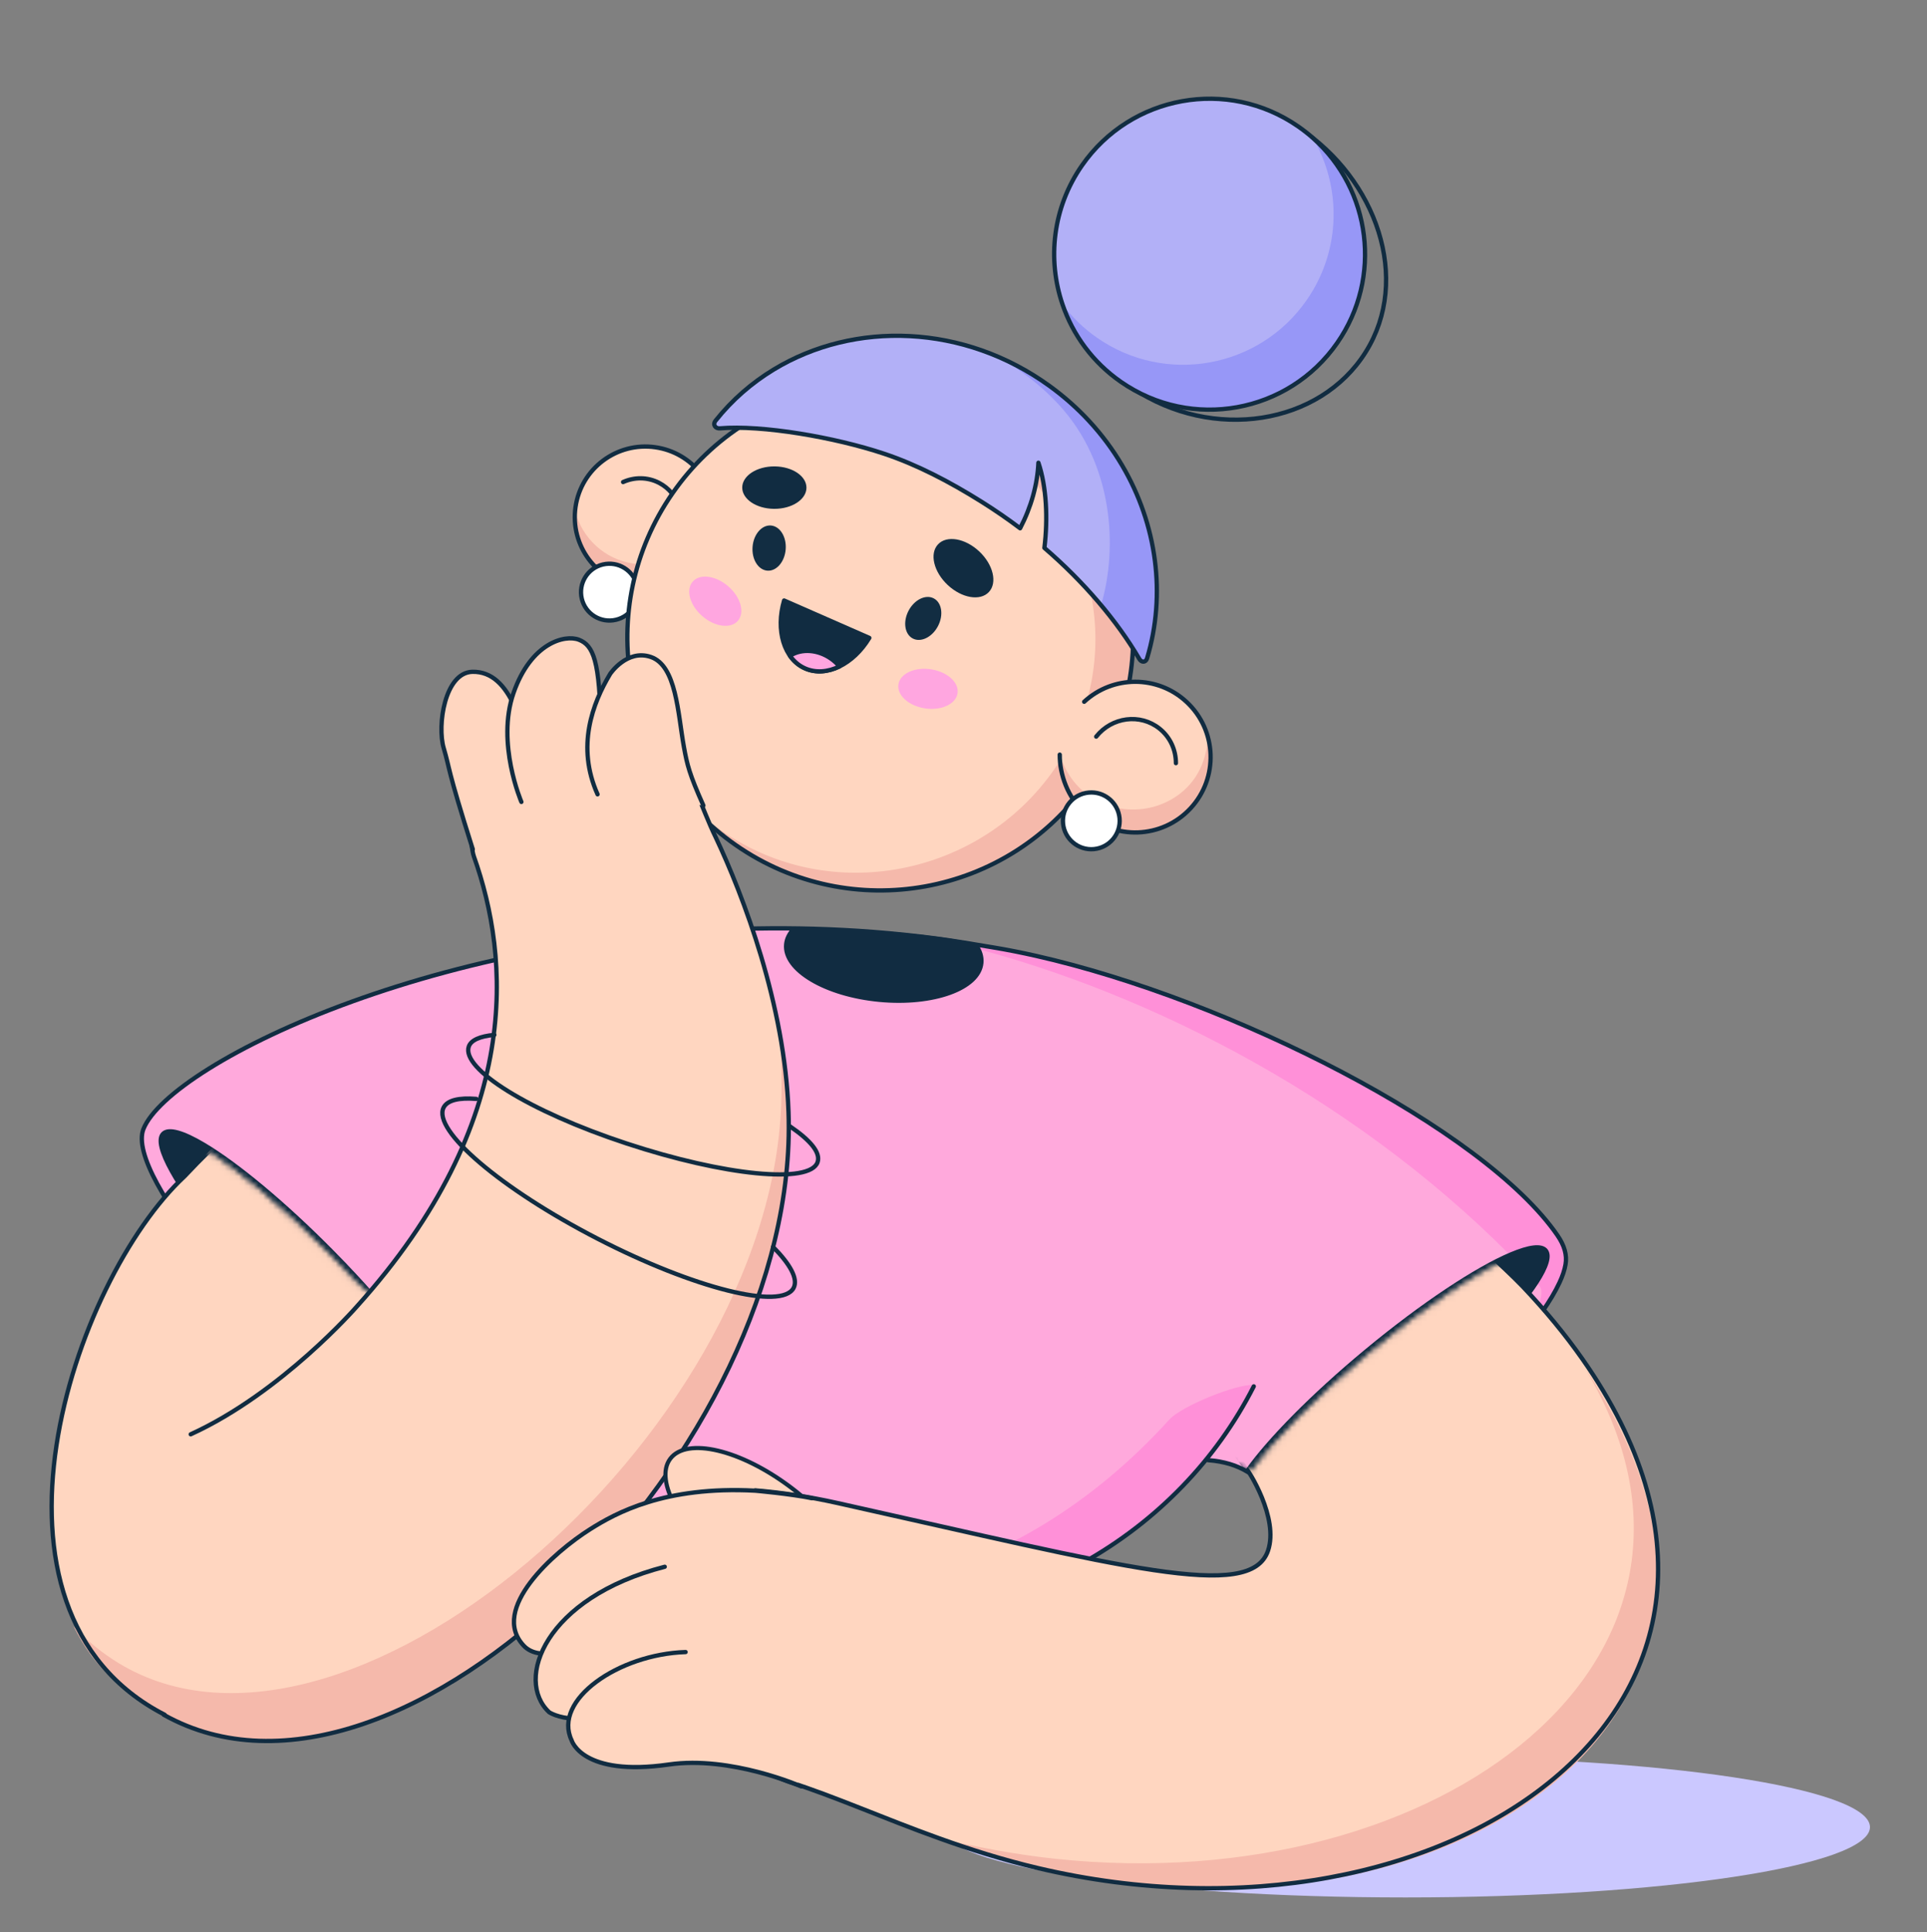 <svg xmlns="http://www.w3.org/2000/svg" xmlns:xlink="http://www.w3.org/1999/xlink"
    viewBox="0 0 399 400" width="399" height="400" preserveAspectRatio="xMidYMid meet"
    style="width: 100%; height: 100%; transform: translate3d(0px, 0px, 0px); content-visibility: visible;">
    <rect x="0" y="0" width="399" height="400" fill="#808080" stroke="none"/>
    <defs>
        <clipPath id="__lottie_element_2">
            <rect width="399" height="400" x="0" y="0"></rect>
        </clipPath>
        <g id="__lottie_element_12">
            <g
                transform="matrix(0.444,0.022,-0.022,0.444,258.63,252.534)"
                opacity="1" style="display: block;">
                <g opacity="1" transform="matrix(1,0,0,1,72.91,68.33)">
                    <path fill="rgb(17,44,65)" fill-opacity="1"
                        d=" M260.257,-29.262 C251.717,-14.432 151.895,354.367 126.061,378.042 C101.651,400.412 -464.384,347.483 -479.994,355.423 C-480.86,352.058 -585.744,38.721 -417.653,-5.928 C-261.55,-47.393 -62.679,51.47 -65.606,49.876 C-65.647,49.846 -65.666,49.835 -65.666,49.835 C-56.156,34.995 -37.111,13.51 -13.256,-8.355 C12.044,-31.545 36.444,-49.384 52.014,-56.894 C52.014,-56.894 52.024,-56.894 52.024,-56.894 C60.134,-60.804 65.843,-61.914 68.044,-59.515 C70.154,-57.215 264.438,-36.522 260.257,-29.262z"></path>
                    <path stroke-linecap="butt" stroke-linejoin="miter" fill-opacity="0"
                        stroke-miterlimit="10" stroke="rgb(17,44,65)" stroke-opacity="1"
                        stroke-width="2"
                        d=" M260.257,-29.262 C251.717,-14.432 151.895,354.367 126.061,378.042 C101.651,400.412 -464.384,347.483 -479.994,355.423 C-480.86,352.058 -585.744,38.721 -417.653,-5.928 C-261.55,-47.393 -62.679,51.47 -65.606,49.876 C-65.647,49.846 -65.666,49.835 -65.666,49.835 C-56.156,34.995 -37.111,13.51 -13.256,-8.355 C12.044,-31.545 36.444,-49.384 52.014,-56.894 C52.014,-56.894 52.024,-56.894 52.024,-56.894 C60.134,-60.804 65.843,-61.914 68.044,-59.515 C70.154,-57.215 264.438,-36.522 260.257,-29.262z"></path>
                </g>
            </g>
        </g>
        <mask id="__lottie_element_12_1" mask-type="alpha">
            <use xlink:href="#__lottie_element_12"></use>
        </mask>
        <g id="__lottie_element_33">
            <g
                transform="matrix(0.444,0.022,-0.022,0.444,30.69,231.117)"
                opacity="1" style="display: block;">
                <g opacity="1" transform="matrix(1,0,0,1,75.225,69.79)">
                    <path fill="rgb(17,44,65)" fill-opacity="1"
                        d=" M157.569,82.403 C153.379,85.843 104.283,296.328 67.044,197.557 C51.874,191.457 67.223,282.111 -127.377,211.945 C-158.53,200.712 -143.544,19.225 -152.819,4.358 C-158.159,-4.202 -71.637,-57.282 -69.291,-59.846 C-66.821,-62.546 -59.934,-60.819 -50.21,-55.686 C-34.6,-47.446 -11.701,-30.405 12.009,-8.686 C15.939,-5.086 19.739,-1.496 23.379,2.054 C23.399,2.074 23.42,2.094 23.43,2.104 C46.16,24.254 151.769,70.023 157.569,82.403z"></path>
                    <path stroke-linecap="butt" stroke-linejoin="miter" fill-opacity="0"
                        stroke-miterlimit="10" stroke="rgb(17,44,65)" stroke-opacity="1"
                        stroke-width="2"
                        d=" M157.569,82.403 C153.379,85.843 104.283,296.328 67.044,197.557 C51.874,191.457 67.223,282.111 -127.377,211.945 C-158.53,200.712 -143.544,19.225 -152.819,4.358 C-158.159,-4.202 -71.637,-57.282 -69.291,-59.846 C-66.821,-62.546 -59.934,-60.819 -50.21,-55.686 C-34.6,-47.446 -11.701,-30.405 12.009,-8.686 C15.939,-5.086 19.739,-1.496 23.379,2.054 C23.399,2.074 23.42,2.094 23.43,2.104 C46.16,24.254 151.769,70.023 157.569,82.403z"></path>
                </g>
            </g>
        </g>
        <g id="__lottie_element_52">
            <g
                transform="matrix(0.444,0.022,-0.022,0.444,30.69,231.117)"
                opacity="1" style="display: block;">
                <g opacity="1" transform="matrix(1,0,0,1,75.225,69.79)">
                    <path fill="rgb(17,44,65)" fill-opacity="1"
                        d=" M157.569,82.403 C153.379,85.843 104.283,296.328 67.044,197.557 C51.874,191.457 67.223,282.111 -127.377,211.945 C-158.53,200.712 -143.544,19.225 -152.819,4.358 C-158.159,-4.202 -71.637,-57.282 -69.291,-59.846 C-66.821,-62.546 -59.934,-60.819 -50.21,-55.686 C-34.6,-47.446 -11.701,-30.405 12.009,-8.686 C15.939,-5.086 19.739,-1.496 23.379,2.054 C23.399,2.074 23.42,2.094 23.43,2.104 C46.16,24.254 151.769,70.023 157.569,82.403z"></path>
                    <path stroke-linecap="butt" stroke-linejoin="miter" fill-opacity="0"
                        stroke-miterlimit="10" stroke="rgb(17,44,65)" stroke-opacity="1"
                        stroke-width="2"
                        d=" M157.569,82.403 C153.379,85.843 104.283,296.328 67.044,197.557 C51.874,191.457 67.223,282.111 -127.377,211.945 C-158.53,200.712 -143.544,19.225 -152.819,4.358 C-158.159,-4.202 -71.637,-57.282 -69.291,-59.846 C-66.821,-62.546 -59.934,-60.819 -50.21,-55.686 C-34.6,-47.446 -11.701,-30.405 12.009,-8.686 C15.939,-5.086 19.739,-1.496 23.379,2.054 C23.399,2.074 23.42,2.094 23.43,2.104 C46.16,24.254 151.769,70.023 157.569,82.403z"></path>
                </g>
            </g>
        </g>
        <mask id="__lottie_element_52_1" mask-type="alpha">
            <use xlink:href="#__lottie_element_52"></use>
        </mask>
        <mask id="__lottie_element_33_1" mask-type="alpha">
            <use xlink:href="#__lottie_element_33"></use>
        </mask>
    </defs>
    <g clip-path="url(#__lottie_element_2)">
        <g
            transform="matrix(0.495,0,0,0.444,194.713,363.568)"
            opacity="1" style="display: block;">
            <g opacity="1" transform="matrix(1,0,0,1,194.548,33.049)">
                <path fill="rgb(203,200,255)" fill-opacity="1"
                    d=" M194.298,0 C194.298,18.115 107.308,32.799 0,32.799 C-107.308,32.799 -194.298,18.115 -194.298,0 C-194.298,-18.115 -107.308,-32.799 0,-32.799 C107.308,-32.799 194.298,-18.115 194.298,0z"></path>
            </g>
        </g>
        <g
            transform="matrix(0.444,0.022,-0.022,0.444,28.282,182.931)"
            opacity="1" style="display: block;">
            <g opacity="1" transform="matrix(1,0,0,1,339.525,138.485)">
                <path fill="rgb(255,169,220)" fill-opacity="1"
                    d=" M172.495,104.975 C179.495,105.155 185.705,106.695 190.705,109.425 C196.815,112.745 208.799,114.993 210.479,121.503 C211.219,124.293 209.983,126.337 209.683,129.637 C255.193,108.457 317.645,48.665 331.605,14.295 C332.885,11.165 333.695,8.275 334.005,5.685 C334.525,1.305 333.105,-3.025 329.545,-7.685 C292.985,-55.525 171.915,-109.695 80.435,-125.645 C73.615,-126.835 66.965,-127.815 60.525,-128.555 C51.355,-129.615 42.285,-130.725 33.245,-131.445 C33.245,-131.445 33.235,-131.445 33.235,-131.445 C33.205,-131.445 33.185,-131.445 33.155,-131.455 C33.035,-131.465 32.905,-131.475 32.785,-131.475 C32.775,-131.485 32.765,-131.485 32.755,-131.485 C13.665,-133.005 -5.145,-133.485 -23.545,-133.095 C-27.755,-133.005 -31.935,-132.865 -36.105,-132.685 C-114.085,-129.335 -184.085,-110.575 -236.345,-88.705 C-290.255,-66.135 -325.285,-40.245 -330.675,-24.535 C-334.525,-13.325 -318.325,11.065 -295.005,36.395 C-266.415,67.435 -227.115,99.875 -200.855,111.165 C-200.855,111.165 -198.325,108.235 -194.165,104.105 C-191.265,101.245 -187.575,97.795 -183.385,94.355 C-178.935,90.695 -173.915,87.035 -168.705,84.095 C-168.705,84.095 -90.264,87.626 -2.208,90.996 C85.848,94.366 172.495,104.975 172.495,104.975z"></path>
            </g>
            <g opacity="1" transform="matrix(1,0,0,1,523.165,88.735)">
                <path fill="rgb(255,144,216)" fill-opacity="1"
                    d=" M150.365,55.435 C150.055,58.025 149.245,60.915 147.965,64.045 C145.145,69.805 141.445,75.905 137.335,81.735 C138.195,77.325 141.348,68.66 138.766,66.1 C62.536,-9.506 -38.715,-57.695 -128.295,-77.285 C-135.845,-78.945 -143.355,-80.425 -150.855,-81.725 C-150.865,-81.735 -150.875,-81.735 -150.885,-81.735 C-150.755,-81.725 -150.615,-81.715 -150.485,-81.705 C-150.455,-81.695 -150.435,-81.695 -150.405,-81.695 C-150.405,-81.695 -150.395,-81.695 -150.395,-81.695 C-141.355,-80.975 -132.265,-80.015 -123.115,-78.805 C-116.515,-77.935 -109.875,-76.975 -103.205,-75.895 C-11.725,-59.945 109.345,-5.775 145.905,42.065 C149.465,46.725 150.885,51.055 150.365,55.435z"></path>
            </g>
            <g opacity="1" transform="matrix(1,0,0,1,339.525,138.485)">
                <path stroke-linecap="round" stroke-linejoin="round" fill-opacity="0"
                    stroke="rgb(17,44,65)" stroke-opacity="1" stroke-width="2"
                    d=" M172.495,104.975 C179.495,105.155 185.705,106.695 190.705,109.425 C196.815,112.745 208,115.617 209.68,122.127 C210.42,124.917 209.983,126.336 209.683,129.636 C255.193,108.456 317.645,48.665 331.605,14.295 C332.885,11.165 333.695,8.275 334.005,5.685 C334.525,1.305 333.105,-3.025 329.545,-7.685 C292.985,-55.525 171.915,-109.695 80.435,-125.645 C73.615,-126.835 66.965,-127.815 60.525,-128.555 C51.355,-129.615 42.285,-130.725 33.245,-131.445 C33.245,-131.445 33.235,-131.445 33.235,-131.445 C33.205,-131.445 33.185,-131.445 33.155,-131.455 C33.035,-131.465 32.905,-131.475 32.785,-131.475 C32.775,-131.485 32.765,-131.485 32.755,-131.485 C13.665,-133.005 -5.145,-133.485 -23.545,-133.095 C-27.755,-133.005 -31.935,-132.865 -36.105,-132.685 C-114.085,-129.335 -184.085,-110.575 -236.345,-88.705 C-290.255,-66.135 -325.285,-40.245 -330.675,-24.535 C-334.525,-13.325 -318.325,11.065 -295.005,36.395 C-266.415,67.435 -227.115,99.875 -200.855,111.165 C-200.855,111.165 -198.325,108.235 -194.165,104.105 C-191.265,101.245 -187.575,97.795 -183.385,94.355 C-178.935,90.695 -173.915,87.035 -168.705,84.095 C-168.705,84.095 -90.49,82.569 -2.434,85.939 C85.622,89.309 172.495,104.975 172.495,104.975z"></path>
            </g>
        </g>
        <g
            transform="matrix(0.444,0.022,-0.022,0.444,258.63,252.534)"
            opacity="1" style="display: block;">
            <g opacity="1" transform="matrix(1,0,0,1,72.91,68.33)">
                <path fill="rgb(17,44,65)" fill-opacity="1"
                    d=" M62.35,-46.12 C53.81,-31.29 33.61,-8.06 7.78,15.62 C-16.63,37.99 -40.21,55.39 -55.82,63.33 C-57.49,56.84 -61.77,51.77 -67.85,48.46 C-67.89,48.43 -67.91,48.42 -67.91,48.42 C-58.4,33.58 -39.35,12.1 -15.5,-9.77 C9.8,-32.96 34.2,-50.8 49.77,-58.31 C49.77,-58.31 49.78,-58.31 49.78,-58.31 C57.89,-62.22 63.6,-63.33 65.8,-60.93 C67.91,-58.63 66.53,-53.38 62.35,-46.12z"></path>
                <path stroke-linecap="butt" stroke-linejoin="miter" fill-opacity="0"
                    stroke-miterlimit="10" stroke="rgb(17,44,65)" stroke-opacity="1"
                    stroke-width="2"
                    d=" M62.35,-46.12 C53.81,-31.29 33.61,-8.06 7.78,15.62 C-16.63,37.99 -40.21,55.39 -55.82,63.33 C-57.49,56.84 -61.77,51.77 -67.85,48.46 C-67.89,48.43 -67.91,48.42 -67.91,48.42 C-58.4,33.58 -39.35,12.1 -15.5,-9.77 C9.8,-32.96 34.2,-50.8 49.77,-58.31 C49.77,-58.31 49.78,-58.31 49.78,-58.31 C57.89,-62.22 63.6,-63.33 65.8,-60.93 C67.91,-58.63 66.53,-53.38 62.35,-46.12z"></path>
            </g>
        </g>
        <g
            transform="matrix(0.444,0.022,-0.022,0.444,30.69,231.117)"
            opacity="1" style="display: block;">
            <g opacity="1" transform="matrix(1,0,0,1,75.225,69.79)">
                <path fill="rgb(17,44,65)" fill-opacity="1"
                    d=" M70.225,55.04 C66.035,58.48 62.345,61.93 59.445,64.79 C44.275,58.69 17.755,39.76 -9.845,14.46 C-34.255,-7.92 -53.635,-29.89 -62.905,-44.76 C-68.245,-53.32 -70.225,-59.53 -67.875,-62.09 C-65.405,-64.79 -58.515,-63.07 -48.795,-57.93 C-33.185,-49.69 -10.275,-32.66 13.425,-10.93 C17.355,-7.33 21.155,-3.74 24.795,-0.19 C24.815,-0.17 24.835,-0.15 24.845,-0.14 C47.575,22.01 64.425,42.66 70.225,55.04z"></path>
                <path stroke-linecap="butt" stroke-linejoin="miter" fill-opacity="0"
                    stroke-miterlimit="10" stroke="rgb(17,44,65)" stroke-opacity="1"
                    stroke-width="2"
                    d=" M70.225,55.04 C66.035,58.48 62.345,61.93 59.445,64.79 C44.275,58.69 17.755,39.76 -9.845,14.46 C-34.255,-7.92 -53.635,-29.89 -62.905,-44.76 C-68.245,-53.32 -70.225,-59.53 -67.875,-62.09 C-65.405,-64.79 -58.515,-63.07 -48.795,-57.93 C-33.185,-49.69 -10.275,-32.66 13.425,-10.93 C17.355,-7.33 21.155,-3.74 24.795,-0.19 C24.815,-0.17 24.835,-0.15 24.845,-0.14 C47.575,22.01 64.425,42.66 70.225,55.04z"></path>
            </g>
        </g>
        <g
            transform="matrix(0.444,0.022,-0.022,0.444,160.608,189.649)"
            opacity="1" style="display: block;">
            <g opacity="1" transform="matrix(1,0,0,1,50.945,21.335)">
                <path fill="rgb(17,44,65)" fill-opacity="1"
                    d=" M45.815,-4.295 C45.285,7.605 24.425,16.335 -0.765,15.195 C-25.965,14.055 -45.945,3.475 -45.405,-8.425 C-45.295,-10.955 -44.255,-13.355 -42.455,-15.535 C-38.285,-15.715 -34.105,-15.855 -29.895,-15.945 C-11.335,-16.335 7.635,-15.845 26.885,-14.295 C26.885,-14.295 26.895,-14.295 26.895,-14.295 C32.225,-13.755 37.575,-13.135 42.945,-12.425 C44.925,-9.865 45.945,-7.115 45.815,-4.295z"></path>
                <path stroke-linecap="round" stroke-linejoin="round" fill-opacity="0"
                    stroke="rgb(17,44,65)" stroke-opacity="1" stroke-width="2"
                    d=" M45.815,-4.295 C45.285,7.605 24.425,16.335 -0.765,15.195 C-25.965,14.055 -45.945,3.475 -45.405,-8.425 C-45.295,-10.955 -44.255,-13.355 -42.455,-15.535 C-38.285,-15.715 -34.105,-15.855 -29.895,-15.945 C-11.335,-16.335 7.635,-15.845 26.885,-14.295 C26.885,-14.295 26.895,-14.295 26.895,-14.295 C32.225,-13.755 37.575,-13.135 42.945,-12.425 C44.925,-9.865 45.945,-7.115 45.815,-4.295z"></path>
            </g>
        </g>
        <g
            transform="matrix(0.444,0.016,-0.016,0.444,93.668,276.2)"
            opacity="1" style="display: block;">
            <g opacity="1" transform="matrix(1,0,0,1,189.559,66.643)">
                <path fill="rgb(255,169,220)" fill-opacity="1"
                    d=" M184.559,-55.799 C152.079,14.172 78.201,61.643 -5.944,58.589 C-87.078,55.645 -155.289,6.54 -184.559,-61.643"></path>
            </g>
            <g opacity="1" transform="matrix(1,0,0,1,229.516,73.209)">
                <path fill="rgb(255,144,216)" fill-opacity="1"
                    d=" M144.857,-63.022 C144.857,-63.022 137.662,-48.926 128.822,-35.987 C127.902,-34.659 126.995,-33.345 126.048,-32.043 C126.048,-32.043 125.581,-31.622 125.581,-31.622 C122.221,-27.066 118.723,-22.674 115.087,-18.418 C115.087,-18.418 112.754,-15.799 112.754,-15.799 C68.172,34.384 -0.584,61.117 -72.033,49.056 C-98.622,44.564 -123.168,35.12 -144.857,21.818 C-61.016,63.431 37.561,35.587 105.896,-45.553 C111.187,-51.837 136.647,-63.431 144.857,-63.022z"></path>
            </g>
            <g opacity="1" transform="matrix(1,0,0,1,189.559,66.643)">
                <path stroke-linecap="round" stroke-linejoin="round" fill-opacity="0"
                    stroke="rgb(17,44,65)" stroke-opacity="1" stroke-width="2"
                    d=" M184.559,-55.799 C152.079,14.172 78.201,61.643 -5.944,58.589 C-87.078,55.645 -155.289,6.54 -184.559,-61.643"></path>
            </g>
        </g>
        <g
            transform="matrix(0.444,0.019,-0.019,0.444,116.823,88.746)"
            opacity="1" style="display: block;">
            <g opacity="1" transform="matrix(1,0,0,1,39.531,39.531)">
                <path fill="rgb(255,214,192)" fill-opacity="1"
                    d=" M-32.696,-3.322 C-34.53,14.736 -21.379,30.863 -3.321,32.697 C14.737,34.531 30.862,21.38 32.696,3.322 C34.53,-14.736 21.379,-30.863 3.321,-32.697 C-14.737,-34.531 -30.862,-21.38 -32.696,-3.322z"></path>
            </g>
            <g opacity="1" transform="matrix(1,0,0,1,39.26,52.164)">
                <path fill="rgb(245,185,171)" fill-opacity="1"
                    d=" M-3.054,20.063 C-20.526,18.288 -33.406,3.134 -32.555,-14.22 C-28.906,-1.773 -18.033,7.835 -4.337,9.237 C13.72,11.068 29.853,-2.09 31.685,-20.147 C31.741,-20.733 31.783,-21.314 31.809,-21.894 C32.98,-17.923 33.406,-13.674 32.962,-9.31 C31.131,8.748 15.004,21.894 -3.054,20.063z"></path>
            </g>
            <g opacity="1" transform="matrix(1,0,0,1,38.92,39.097)">
                <path stroke-linecap="round" stroke-linejoin="round" fill-opacity="0"
                    stroke="rgb(17,44,65)" stroke-opacity="1" stroke-width="2"
                    d=" M33.467,1.272 C33.92,-15.759 21.158,-30.513 3.933,-32.263 C-14.125,-34.097 -30.251,-20.945 -32.085,-2.888 C-33.92,15.17 -20.768,31.296 -2.71,33.13 C6.805,34.097 15.784,30.902 22.418,25.022"></path>
            </g>
            <g opacity="1" transform="matrix(1,0,0,1,43.769,35.155)">
                <path stroke-linecap="round" stroke-linejoin="round" fill-opacity="0"
                    stroke="rgb(17,44,65)" stroke-opacity="1" stroke-width="2"
                    d=" M10.672,14.389 C15.292,4.396 11.156,-7.349 1.433,-11.845 C-4.07,-14.389 -10.184,-14.066 -15.292,-11.494"></path>
            </g>
        </g>
        <g
            transform="matrix(0.432,-0.105,0.105,0.432,116.374,116.609)"
            opacity="1" style="display: block;">
            <g opacity="1" transform="matrix(1,0,0,1,18.272,18.273)">
                <path fill="rgb(255,255,255)" fill-opacity="1"
                    d=" M13.229,0.079 C13.185,7.385 7.227,13.272 -0.079,13.228 C-7.385,13.184 -13.272,7.225 -13.228,-0.08 C-13.184,-7.386 -7.227,-13.273 0.079,-13.229 C7.385,-13.185 13.273,-7.227 13.229,0.079z"></path>
                <path stroke-linecap="round" stroke-linejoin="round" fill-opacity="0"
                    stroke="rgb(17,44,65)" stroke-opacity="1" stroke-width="2"
                    d=" M13.229,0.079 C13.185,7.385 7.227,13.272 -0.079,13.228 C-7.385,13.184 -13.272,7.225 -13.228,-0.08 C-13.184,-7.386 -7.227,-13.273 0.079,-13.229 C7.385,-13.185 13.273,-7.227 13.229,0.079z"></path>
            </g>
        </g>
        <g
            transform="matrix(0.444,0.007,-0.007,0.444,121.433,69.199)"
            opacity="1" style="display: block;">
            <g opacity="1" transform="matrix(1,0,0,1,139.812,139.196)">
                <path fill="rgb(255,214,192)" fill-opacity="1"
                    d=" M97.898,65.715 C61.604,119.783 -11.648,134.191 -65.716,97.897 C-119.783,61.604 -134.192,-11.648 -97.898,-65.715 C-61.604,-119.783 11.648,-134.191 65.716,-97.898 C119.783,-61.604 134.192,11.647 97.898,65.715z"></path>
            </g>
            <g opacity="1" transform="matrix(1,0,0,1,163.019,157.018)">
                <path fill="rgb(245,185,171)" fill-opacity="1"
                    d=" M41.889,-115.725 C41.559,-115.947 41.222,-116.148 40.89,-116.366 C40.89,-116.366 26.507,-108.725 26.507,-108.725 C77.446,-74.318 92.06,-7.986 58.308,42.295 C24.495,92.667 -45.057,107.854 -96.222,73.509 C-101.303,70.098 -106.029,66.344 -110.365,62.298 C-104.264,68.873 -97.317,74.853 -89.542,80.072 C-35.474,116.366 37.776,101.958 74.07,47.889 C110.364,-6.179 95.957,-79.431 41.889,-115.725z"></path>
            </g>
            <g opacity="1" transform="matrix(1,0,0,1,139.192,139.191)">
                <path stroke-linecap="round" stroke-linejoin="round" fill-opacity="0"
                    stroke="rgb(17,44,65)" stroke-opacity="1" stroke-width="2"
                    d=" M97.898,65.715 C61.604,119.783 -11.648,134.191 -65.716,97.897 C-119.783,61.604 -134.192,-11.648 -97.898,-65.715 C-61.604,-119.783 11.648,-134.191 65.716,-97.897 C119.783,-61.604 134.192,11.647 97.898,65.715z"></path>
            </g>
        </g>
        <g
            transform="matrix(0.444,0.007,-0.007,0.444,146.92,61.947)"
            opacity="1" style="display: block;">
            <g opacity="1" transform="matrix(1,0,0,1,111.434,83.755)">
                <path fill="rgb(178,176,247)" fill-opacity="1"
                    d=" M82.126,-9.351 C77.718,-16.567 72.479,-23.416 66.435,-29.748 C60.875,-35.574 54.645,-40.957 47.767,-45.78 C7.336,-74.132 -43.706,-74.883 -80.96,-51.486 C-91.058,-45.144 -100.16,-37.042 -107.728,-27.206 C-109.251,-25.227 -107.651,-23.447 -105.704,-23.645 C-86.103,-25.635 -52.039,-20.347 -28.928,-13.027 C-13.509,-8.143 1.775,-0.484 16.843,8.628 C23.182,12.461 29.253,16.506 35.04,20.73 C40.093,10.674 42.796,0.128 43.088,-9.96 C47.066,1.269 47.945,16.021 46.506,29.702 C65.067,45.182 80.934,63.15 91.624,80.836 C92.508,82.298 94.56,82.628 95.197,80.373 C103.615,50.579 98.82,17.978 82.126,-9.351z"></path>
            </g>
            <g opacity="1" transform="matrix(1,0,0,1,178.242,91.313)">
                <path fill="rgb(151,151,247)" fill-opacity="1"
                    d=" M25.141,73.815 C21.085,67.037 11.867,54.782 6.581,48.195 C14.017,21.582 11.209,-17.671 -14.669,-44.765 C-19.647,-49.97 -25.226,-54.796 -31.376,-59.108 C-35.803,-62.213 -40.382,-64.96 -45.059,-67.326 C-36.075,-63.809 -27.337,-59.157 -19.04,-53.338 C-12.164,-48.517 -5.933,-43.137 -0.369,-37.309 C28.711,-6.829 39.461,35.749 28.216,73.415 C27.794,74.819 25.891,75.07 25.141,73.815z"></path>
            </g>
            <g opacity="1" transform="matrix(1,0,0,1,111.434,83.755)">
                <path stroke-linecap="round" stroke-linejoin="round" fill-opacity="0"
                    stroke="rgb(17,44,65)" stroke-opacity="1" stroke-width="2"
                    d=" M82.126,-9.351 C77.718,-16.567 72.479,-23.416 66.435,-29.748 C60.875,-35.574 54.645,-40.957 47.767,-45.78 C7.336,-74.132 -43.706,-74.883 -80.96,-51.486 C-91.058,-45.144 -100.16,-37.042 -107.728,-27.206 C-109.251,-25.227 -107.651,-23.447 -105.704,-23.645 C-86.103,-25.635 -52.039,-20.347 -28.928,-13.027 C-13.509,-8.143 1.775,-0.484 16.843,8.628 C23.182,12.461 29.253,16.506 35.04,20.73 C40.093,10.674 42.796,0.128 43.088,-9.96 C47.066,1.269 47.945,16.021 46.506,29.702 C65.067,45.182 80.934,63.15 91.624,80.836 C92.508,82.298 94.56,82.628 95.197,80.373 C103.615,50.579 98.82,17.978 82.126,-9.351z"></path>
            </g>
        </g>
        <g
            transform="matrix(0.444,0.007,-0.007,0.444,142.277,93.644)"
            opacity="1" style="display: block;">
            <g opacity="1" transform="matrix(1,0,0,1,134.98,49.039)">
                <path fill="rgb(17,44,65)" fill-opacity="1"
                    d=" M1.92,-5.019 C8.563,1.019 10.715,9.471 6.726,13.861 C2.737,18.25 -5.883,16.913 -12.526,10.876 C-19.169,4.838 -21.322,-3.616 -17.332,-8.004 C-13.342,-12.393 -4.723,-11.057 1.92,-5.019z"></path>
            </g>
        </g>
        <g
            transform="matrix(0.444,0.007,-0.007,0.444,142.278,93.644)"
            opacity="1" style="display: block;">
            <g opacity="1" transform="matrix(1,0,0,1,114.026,108.467)">
                <path fill="rgb(255,166,224)" fill-opacity="1"
                    d=" M1.215,-9.132 C8.849,-8.116 14.493,-3.204 13.821,1.84 C13.15,6.883 6.418,10.148 -1.216,9.132 C-8.849,8.116 -14.493,3.204 -13.822,-1.84 C-13.151,-6.883 -6.419,-10.148 1.215,-9.132z"></path>
            </g>
        </g>
        <g
            transform="matrix(0.444,0.007,-0.007,0.444,142.277,93.645)"
            opacity="1" style="display: block;">
            <g opacity="1" transform="matrix(1,0,0,1,14.211,69.189)">
                <path fill="rgb(255,166,224)" fill-opacity="1"
                    d=" M5.909,-7.069 C0,-12.008 -7.436,-12.846 -10.699,-8.942 C-13.962,-5.039 -11.816,2.13 -5.908,7.069 C0.001,12.008 7.436,12.847 10.699,8.943 C13.962,5.039 11.818,-2.13 5.909,-7.069z"></path>
            </g>
        </g>
        <g
            transform="matrix(0.444,0.007,-0.007,0.444,142.278,93.644)"
            opacity="1" style="display: block;">
            <g opacity="1" transform="matrix(1,0,0,1,40.547,10.144)">
                <path fill="rgb(17,44,65)" fill-opacity="1"
                    d=" M0.535,-4.236 C0.436,-4.236 0.337,-4.235 0.238,-4.234 C-8.031,-4.128 -14.677,0.387 -14.607,5.85 C-14.538,11.248 -7.938,15.552 0.195,15.552 C0.294,15.552 0.393,15.551 0.492,15.55 C8.761,15.443 15.407,10.928 15.337,5.465 C15.268,0.068 8.668,-4.236 0.535,-4.236z"></path>
            </g>
        </g>
        <g
            transform="matrix(0.444,0.007,-0.007,0.444,142.278,93.645)"
            opacity="1" style="display: block;">
            <g opacity="1" transform="matrix(1,0,0,1,64.387,86.198)">
                <path fill="rgb(17,44,65)" fill-opacity="1"
                    d=" M21.912,-1.045 C14.688,11.381 2.199,17.848 -7.793,13.651 C-17.785,9.454 -21.912,-3.991 -18.095,-17.849 C-18.095,-17.849 21.912,-1.045 21.912,-1.045z"></path>
                <path stroke-linecap="round" stroke-linejoin="round" fill-opacity="0"
                    stroke="rgb(17,44,65)" stroke-opacity="1" stroke-width="2"
                    d=" M21.912,-1.045 C14.688,11.381 2.199,17.848 -7.793,13.651 C-17.785,9.454 -21.912,-3.991 -18.095,-17.849 C-18.095,-17.849 21.912,-1.045 21.912,-1.045z"></path>
            </g>
        </g>
        <g
            transform="matrix(0.444,0.007,-0.007,0.444,142.278,93.645)"
            opacity="1" style="display: block;">
            <g opacity="1" transform="matrix(1,0,0,1,61.017,96.303)">
                <path fill="rgb(255,166,224)" fill-opacity="1"
                    d=" M-11.131,-2.503 C-6.056,-5.66 1.343,-5.364 7.485,-1.241 C9.053,-0.189 10.421,1.034 11.573,2.37 C6.271,5.07 0.607,5.66 -4.424,3.547 C-7.318,2.331 -9.719,0.34 -11.573,-2.215 C-11.428,-2.314 -11.281,-2.41 -11.131,-2.503z"></path>
                <path stroke-linecap="round" stroke-linejoin="round" fill-opacity="0"
                    stroke="rgb(17,44,65)" stroke-opacity="1" stroke-width="2"
                    d=" M-11.131,-2.503 C-6.056,-5.66 1.343,-5.364 7.485,-1.241 C9.053,-0.189 10.421,1.034 11.573,2.37 C6.271,5.07 0.607,5.66 -4.424,3.547 C-7.318,2.331 -9.719,0.34 -11.573,-2.215 C-11.428,-2.314 -11.281,-2.41 -11.131,-2.503z"></path>
            </g>
        </g>
        <g
            transform="matrix(0.439,0.07,-0.07,0.439,220.539,134.417)"
            opacity="1" style="display: block;">
            <g opacity="1" transform="matrix(1,0,0,1,40.18,44.433)">
                <path fill="rgb(255,214,192)" fill-opacity="1"
                    d=" M29.131,19.554 C18.331,35.642 -3.467,39.93 -19.555,29.13 C-35.643,18.331 -39.931,-3.466 -29.131,-19.555 C-18.332,-35.643 3.466,-39.93 19.555,-29.131 C35.643,-18.331 39.931,3.466 29.131,19.554z"></path>
            </g>
            <g opacity="1" transform="matrix(1,0,0,1,41.964,56.858)">
                <path fill="rgb(245,185,171)" fill-opacity="1"
                    d=" M-36.711,-8.025 C-35.575,-5.535 -33.732,-2.9 -31.96,-0.664 C-19.906,14.515 2.617,16.535 17.787,4.488 C27.743,-3.414 31.536,-15.118 30.056,-26.86 C36.711,-12.512 33.693,4.523 20.75,14.805 C5.587,26.861 -16.49,24.333 -28.544,9.154 C-32.689,3.94 -35.945,-1.852 -36.711,-8.025z"></path>
            </g>
            <g opacity="1" transform="matrix(1,0,0,1,42.681,44.682)">
                <path stroke-linecap="round" stroke-linejoin="round" fill-opacity="0"
                    stroke="rgb(17,44,65)" stroke-opacity="1" stroke-width="2"
                    d=" M-30.07,-21.953 C-18.835,-36.256 1.706,-39.681 17.053,-29.379 C33.142,-18.58 37.429,3.216 26.629,19.305 C15.83,35.393 -5.967,39.681 -22.055,28.881 C-30.533,23.19 -35.986,13.505 -37.429,4.151"></path>
            </g>
            <g opacity="1" transform="matrix(1,0,0,1,40.009,34.065)">
                <path stroke-linecap="round" stroke-linejoin="round" fill-opacity="0"
                    stroke="rgb(17,44,65)" stroke-opacity="1" stroke-width="2"
                    d=" M-19.309,3.813 C-13.533,-6.423 -0.777,-10.164 9.182,-4.545 C14.82,-1.364 18.352,4.134 19.309,10.164"></path>
            </g>
        </g>
        <g
            transform="matrix(0.442,-0.044,0.044,0.442,217.082,162.655)"
            opacity="1" style="display: block;">
            <g opacity="1" transform="matrix(1,0,0,1,18.272,18.273)">
                <path fill="rgb(255,255,255)" fill-opacity="1"
                    d=" M13.229,0.079 C13.185,7.385 7.226,13.272 -0.08,13.228 C-7.386,13.184 -13.272,7.226 -13.228,-0.08 C-13.184,-7.386 -7.226,-13.273 0.08,-13.229 C7.386,-13.185 13.273,-7.227 13.229,0.079z"></path>
                <path stroke-linecap="round" stroke-linejoin="round" fill-opacity="0"
                    stroke="rgb(17,44,65)" stroke-opacity="1" stroke-width="2"
                    d=" M13.229,0.079 C13.185,7.385 7.226,13.272 -0.08,13.228 C-7.386,13.184 -13.272,7.226 -13.228,-0.08 C-13.184,-7.386 -7.226,-13.273 0.08,-13.229 C7.386,-13.185 13.273,-7.227 13.229,0.079z"></path>
            </g>
        </g>
        <g
            transform="matrix(0.997,0.08,-0.08,0.997,132.787,216.636)"
            opacity="1" style="display: block;">
            <g opacity="1" transform="matrix(1,0,0,1,18.125,-104.938)">
                <path fill="rgb(18,45,66)" fill-opacity="1"
                    d=" M0,-4.688 C1.897,-4.688 3.438,-2.587 3.438,0 C3.438,2.587 1.897,4.688 0,4.688 C-1.897,4.688 -3.438,2.587 -3.438,0 C-3.438,-2.587 -1.897,-4.688 0,-4.688z"></path>
                <path stroke-linecap="butt" stroke-linejoin="miter" fill-opacity="0"
                    stroke-miterlimit="4" stroke="rgb(255,5,5)" stroke-opacity="1" stroke-width="0"
                    d=" M0,-4.688 C1.897,-4.688 3.438,-2.587 3.438,0 C3.438,2.587 1.897,4.688 0,4.688 C-1.897,4.688 -3.438,2.587 -3.438,0 C-3.438,-2.587 -1.897,-4.688 0,-4.688z"></path>
            </g>
        </g>
        <g
            transform="matrix(0.886,0.463,-0.463,0.886,126.523,212.61)"
            opacity="1" style="display: block;">
            <g opacity="1" transform="matrix(1,0,0,1,18.125,-104.938)">
                <path fill="rgb(18,45,66)" fill-opacity="1"
                    d=" M0,-4.688 C1.897,-4.688 3.438,-2.587 3.438,0 C3.438,2.587 1.897,4.688 0,4.688 C-1.897,4.688 -3.438,2.587 -3.438,0 C-3.438,-2.587 -1.897,-4.688 0,-4.688z"></path>
                <path stroke-linecap="butt" stroke-linejoin="miter" fill-opacity="0"
                    stroke-miterlimit="4" stroke="rgb(255,5,5)" stroke-opacity="1" stroke-width="0"
                    d=" M0,-4.688 C1.897,-4.688 3.438,-2.587 3.438,0 C3.438,2.587 1.897,4.688 0,4.688 C-1.897,4.688 -3.438,2.587 -3.438,0 C-3.438,-2.587 -1.897,-4.688 0,-4.688z"></path>
            </g>
        </g>
        <g
            transform="matrix(0.444,0.007,-0.007,0.444,214.338,13.201)"
            opacity="1" style="display: block;">
            <g opacity="1" transform="matrix(1,0,0,1,112.431,101.418)">
                <path stroke-linecap="round" stroke-linejoin="round" fill-opacity="0"
                    stroke="rgb(17,44,65)" stroke-opacity="1" stroke-width="2"
                    d=" M10.92,-73.509 C47.591,-50.281 64.592,-3.765 43.752,30.585 C22.913,64.936 -26.778,73.509 -64.593,49.124"></path>
            </g>
            <g opacity="1" transform="matrix(1,0,0,1,82.729,87.483)">
                <path fill="rgb(151,151,247)" fill-opacity="1"
                    d=" M-40.391,60.171 C-73.623,37.864 -82.479,-7.16 -60.171,-40.392 C-37.864,-73.623 7.159,-82.478 40.391,-60.171 C73.623,-37.864 82.479,7.16 60.171,40.392 C37.864,73.623 -7.159,82.478 -40.391,60.171z"></path>
            </g>
            <g opacity="1" transform="matrix(1,0,0,1,75.548,76.96)">
                <path fill="rgb(178,176,247)" fill-opacity="1"
                    d=" M52.794,31.193 C31.192,63.388 -12.412,71.96 -44.595,50.358 C-51.034,46.028 -56.536,40.83 -61.033,35.005 C-68.523,14.081 -66.33,-10.005 -52.993,-29.872 C-30.683,-63.098 14.338,-71.961 47.575,-49.651 C50.027,-48.003 52.352,-46.239 54.526,-44.362 C68.251,-21.721 68.523,7.763 52.794,31.193z"></path>
            </g>
            <g opacity="1" transform="matrix(1,0,0,1,85.294,87.483)">
                <path stroke-linecap="round" stroke-linejoin="round" fill-opacity="0"
                    stroke="rgb(17,44,65)" stroke-opacity="1" stroke-width="2"
                    d=" M44.78,-54.886 C72.189,-31.288 78.269,9.609 57.608,40.395 C35.298,73.62 -9.723,82.483 -42.96,60.173 C-56.319,51.2 -65.745,38.559 -70.779,24.483 C-78.269,3.558 -76.076,-20.528 -62.739,-40.395 C-40.429,-73.621 4.592,-82.483 37.829,-60.173 C40.281,-58.525 42.606,-56.763 44.78,-54.886z"></path>
            </g>
        </g>
        <g mask="url(#__lottie_element_33_1)" style="display: block;">
            <g
                transform="matrix(0.444,0,0,0.444,-10.187,241.269)"
                opacity="1">
                <path fill="rgb(255,214,192)" fill-opacity="1"
                    d=" M99.71,256.1 C5,207.35 56.82,53.64 109.09,5 C141.31,-29.29 165.56,-44.61 182.72,-31.01 C201.21,-16.35 241.14,3.05 236.55,44.41 C235.96,49.7 220.95,81.92 220.97,81.91 C220.97,81.91 117.15,254.02 217.98,218.99"></path>
                <g opacity="1" transform="matrix(1,0,0,1,111.491,130.55)">
                    <path stroke-linecap="round" stroke-linejoin="round" fill-opacity="0"
                        stroke="rgb(17,44,65)" stroke-opacity="1" stroke-width="0"
                        d=" M-11.781,125.55 C-106.491,76.797 -54.673,-76.914 -2.402,-125.55 C29.816,-159.839 54.074,-175.159 71.229,-161.559 C89.715,-146.904 129.647,-127.5 125.06,-86.143 C124.472,-80.846 109.464,-48.627 109.484,-48.637 C109.484,-48.637 5.658,123.474 106.491,88.439"></path>
                </g>
            </g>
        </g>
        <g
            transform="matrix(0.444,0.016,-0.016,0.444,39.061,150.468)"
            opacity="1" style="display: block;">
            <path fill="rgb(255,214,192)" fill-opacity="1"
                d=" M5,460.45 C117.6,518.42 297.09,325.62 285.85,169.39 C282.39,119.4 261.09,69.2 247.35,42.62 C243.85,36.13 240.06,27.04 238.91,24.87 C236.16,18.31 220.64,5.24 176.29,12.5 C130.74,19.95 130.07,26.01 130.07,26.01 C132.41,30.6 132.86,50.37 135.06,55.68 C153.34,101.73 162.96,177.77 88.02,267.14 C88.02,267.14 54.5,308.54 12.83,329.39"></path>
            <g opacity="1" transform="matrix(1,0,0,1,151.044,261.708)">
                <path stroke-linecap="round" stroke-linejoin="round" fill-opacity="0"
                    stroke="rgb(17,44,65)" stroke-opacity="1" stroke-width="0"
                    d=" M-146.044,198.745 C-33.445,256.707 146.044,63.916 134.806,-92.315 C131.347,-142.312 110.049,-192.506 96.302,-219.084 C92.81,-225.578 89.012,-234.667 87.865,-236.835 C85.116,-243.398 69.594,-256.471 25.248,-249.211 C-20.307,-241.753 -20.978,-235.695 -20.978,-235.695 C-18.631,-231.108 -18.188,-211.342 -15.98,-206.029 C2.298,-159.976 11.918,-83.942 -63.024,5.435 C-63.024,5.435 -96.547,46.828 -138.211,67.685"></path>
            </g>
        </g>
        <g
            transform="matrix(0.444,0.016,-0.016,0.444,20.855,205.905)"
            opacity="1" style="display: block;">
            <g opacity="1" transform="matrix(1,0,0,1,166.96,196.295)">
                <path fill="rgb(245,185,171)" fill-opacity="1"
                    d=" M-125.38,138.085 C-145.03,127.975 -158.565,117.679 -168.947,98.336 C-163.577,103.796 -157.317,108.756 -150.087,113.126 C-42.217,178.306 151.99,-1.585 151.79,-156.605 C151.77,-171.545 150.69,-184.555 148.8,-196.045 C151.95,-183.765 154.27,-169.605 155.47,-152.975 C166.71,3.255 -12.78,196.045 -125.38,138.085z"></path>
            </g>
        </g>
        <g mask="url(#__lottie_element_52_1)" style="display: block;">
            <g
                transform="matrix(0.444,0,0,0.444,-10.187,241.269)"
                opacity="1">
                <g opacity="1" transform="matrix(1,0,0,1,111.491,130.55)">
                    <path stroke-linecap="round" stroke-linejoin="round" fill-opacity="0"
                        stroke="rgb(17,44,65)" stroke-opacity="1" stroke-width="2"
                        d=" M-11.781,125.55 C-106.491,76.797 -54.673,-76.914 -2.402,-125.55 C29.816,-159.839 54.074,-175.159 71.229,-161.559"></path>
                </g>
            </g>
        </g>
        <g
            transform="matrix(0.444,0.016,-0.016,0.444,39.061,150.468)"
            opacity="1" style="display: block;">
            <g opacity="1" transform="matrix(1,0,0,1,151.044,261.708)">
                <path stroke-linecap="round" stroke-linejoin="round" fill-opacity="0"
                    stroke="rgb(17,44,65)" stroke-opacity="1" stroke-width="2"
                    d=" M-146.044,198.745 C-33.445,256.707 146.044,63.916 134.806,-92.315 C131.347,-142.312 110.049,-192.506 96.302,-219.084 C92.81,-225.578 89.012,-234.667 87.865,-236.835 C85.116,-243.398 69.594,-256.471 25.248,-249.211 C-20.307,-241.753 -20.978,-235.695 -20.978,-235.695 C-18.631,-231.108 -18.188,-211.342 -15.98,-206.029 C2.298,-159.976 11.918,-83.942 -63.024,5.435 C-63.024,5.435 -96.547,46.828 -138.211,67.685"></path>
            </g>
        </g>
        <g
            transform="matrix(0.444,0.016,-0.016,0.444,88.478,210.797)"
            opacity="1" style="display: block;">
            <g opacity="1" transform="matrix(1,0,0,1,98.809,26.305)">
                <path stroke-linecap="round" stroke-linejoin="round" fill-opacity="0"
                    stroke="rgb(17,44,65)" stroke-opacity="1" stroke-width="2"
                    d=" M71.746,17.842 C81.991,24.283 86.654,29.771 85.366,34.15 C82.312,44.534 42.319,42.068 -3.961,28.643 C-50.241,15.217 -82.088,-3.398 -79.034,-13.782 C-78.125,-16.87 -73.95,-18.823 -67.314,-19.688"></path>
            </g>
        </g>
        <g
            transform="matrix(0.444,0.016,-0.016,0.444,88.478,210.796)"
            opacity="1" style="display: block;">
            <g opacity="1" transform="matrix(1,0,0,1,94.097,69.757)">
                <path stroke-linecap="round" stroke-linejoin="round" fill-opacity="0"
                    stroke="rgb(17,44,65)" stroke-opacity="1" stroke-width="2"
                    d=" M70.775,30.93 C79.097,38.751 83.04,45.398 81.045,49.639 C75.989,60.382 34.722,51.6 -11.127,30.024 C-56.975,8.448 -90.042,-17.751 -84.988,-28.495 C-83.365,-31.944 -78.011,-33.381 -69.971,-33.029"></path>
            </g>
        </g>
        <g
            transform="matrix(0.413,0.163,-0.163,0.413,89.451,133.299)"
            opacity="1" style="display: block;">
            <g opacity="1" transform="matrix(1,0,0,1,37.054,43.041)">
                <path fill="rgb(255,214,192)" fill-opacity="1"
                    d=" M15.794,39.071 C-10.04,7.271 -7.38,8.805 -14.154,0.138 C-20.928,-8.53 -26.63,-32.794 -14.785,-37.839 C2.091,-44.975 17.427,-22.294 32.054,-0.872"></path>
                <path stroke-linecap="round" stroke-linejoin="round" fill-opacity="0"
                    stroke="rgb(17,44,65)" stroke-opacity="1" stroke-width="2"
                    d=" M15.794,39.071 C-10.04,7.271 -7.38,8.805 -14.154,0.138 C-20.928,-8.53 -26.63,-32.794 -14.785,-37.839 C2.091,-44.975 17.427,-22.294 32.054,-0.872"></path>
            </g>
        </g>
        <g
            transform="matrix(0.432,0.106,-0.106,0.432,107.016,126.463)"
            opacity="1" style="display: block;">
            <g opacity="1" transform="matrix(1,0,0,1,29.148,45.422)">
                <path fill="rgb(255,214,192)" fill-opacity="1"
                    d=" M-5.907,40.421 C-5.907,40.421 -23.852,16.685 -21.548,-7.908 C-19.244,-32.5 -4.84,-40.203 2.158,-39.255 C9.157,-38.307 13.948,-32.407 21.934,-0.935 C21.934,-0.935 21.946,11.985 30.335,19.686"></path>
                <path stroke-linecap="round" stroke-linejoin="round" fill-opacity="0"
                    stroke="rgb(17,44,65)" stroke-opacity="1" stroke-width="2"
                    d=" M-5.907,40.421 C-5.907,40.421 -23.852,16.685 -21.548,-7.908 C-19.244,-32.5 -4.84,-40.203 2.158,-39.255 C9.157,-38.307 13.948,-32.407 21.934,-0.935 C21.934,-0.935 21.946,11.985 30.335,19.686"></path>
            </g>
        </g>
        <g
            transform="matrix(0.432,0.106,-0.106,0.432,122.94,130.362)"
            opacity="1" style="display: block;">
            <g opacity="1" transform="matrix(1,0,0,1,43.947,44.142)">
                <path fill="rgb(255,214,192)" fill-opacity="1"
                    d=" M-23.967,29.842 C-38.946,10.608 -36.338,-10.697 -31.628,-25.987 C-31.628,-25.987 -26.845,-39.142 -15.17,-38.161 C-2.557,-37.102 3.329,-15.667 9.838,-1.104 C13.271,6.575 15.286,10.506 25.104,23.142"></path>
                <path stroke-linecap="round" stroke-linejoin="round" fill-opacity="0"
                    stroke="rgb(17,44,65)" stroke-opacity="1" stroke-width="2"
                    d=" M-23.967,29.842 C-38.946,10.608 -36.338,-10.697 -31.628,-25.987 C-31.628,-25.987 -26.845,-39.142 -15.17,-38.161 C-2.557,-37.102 3.329,-15.667 9.838,-1.104 C13.271,6.575 15.286,10.506 25.104,23.142"></path>
            </g>
        </g>
        <g
            transform="matrix(0.44,-0.062,0.062,0.44,131.827,296.748)"
            opacity="1" style="display: block;">
            <g opacity="1" transform="matrix(1,0,0,1,51.217,51.217)">
                <path fill="rgb(255,214,192)" fill-opacity="1"
                    d=" M16.357,-16.357 C36.99,4.276 46.393,28.325 37.36,37.359 C28.327,46.392 4.278,36.988 -16.355,16.355 C-36.988,-4.278 -46.392,-28.327 -37.359,-37.36 C-28.325,-46.393 -4.276,-36.99 16.357,-16.357z"></path>
                <path stroke-linecap="round" stroke-linejoin="round" fill-opacity="0"
                    stroke="rgb(17,44,65)" stroke-opacity="1" stroke-width="1.93"
                    d=" M16.357,-16.357 C36.99,4.276 46.393,28.325 37.36,37.359 C28.327,46.392 4.278,36.988 -16.355,16.355 C-36.988,-4.278 -46.392,-28.327 -37.359,-37.36 C-28.325,-46.393 -4.276,-36.99 16.357,-16.357z"></path>
            </g>
        </g>
        <g mask="url(#__lottie_element_12_1)" style="display: block;">
            <g transform="matrix(1,0,0,1,-277,-182)" opacity="1">
                <g opacity="1"
                    transform="matrix(0.444,0,0,0.444,404.272,432.742)">
                    <path fill="rgb(255,214,192)" fill-opacity="1"
                        d=" M294.34,119.82 C295.43,120.49 309.88,143.03 304.69,158.29 C296.52,182.29 237.68,165.85 103.94,136.07 C90.29,133.03 77.52,131.13 65.63,130.17 C65.63,130.17 5,148.12 6.9,194.41 C8.79,240.69 81.29,266.07 81.29,266.07 C102.35,272.76 125.18,283 151.36,292.39 C165.64,297.52 180.92,302.39 197.45,306.28 C387.9,351.15 563.82,229.2 451.3,68.91 C443.44,57.71 434.18,46.42 423.42,35.08 C419.5,30.95 410.84,22.89 410.84,22.89 C410.84,22.89 326.07,-47.97 279.27,-4.13 C232.47,39.71 294.3,119.79 294.34,119.82z"></path>
                    <g opacity="1" transform="matrix(1,0,0,1,284.308,178.075)">
                        <path stroke-linecap="round" stroke-linejoin="round" fill-opacity="0"
                            stroke="rgb(17,44,65)" stroke-opacity="1" stroke-width="0"
                            d=" M10.035,-58.255 C11.125,-57.585 25.568,-35.042 20.378,-19.782 C12.208,4.218 -46.626,-12.222 -180.371,-42.005 C-194.014,-45.043 -206.792,-46.948 -218.678,-47.907 C-218.678,-47.907 -279.309,-29.955 -277.413,16.331 C-275.517,62.617 -203.017,87.997 -203.017,87.997 C-181.96,94.681 -159.131,104.93 -132.952,114.316 C-118.672,119.446 -103.391,124.316 -86.861,128.206 C103.589,173.076 279.51,51.128 166.99,-109.162 C159.13,-120.362 149.87,-131.652 139.11,-142.992 C135.19,-147.122 126.53,-155.182 126.53,-155.182 C126.53,-155.182 41.766,-226.049 -5.037,-182.205 C-51.84,-138.361 9.995,-58.285 10.035,-58.255z"></path>
                    </g>
                </g>
                <g opacity="1"
                    transform="matrix(0.444,0,0,0.444,471.439,455.308)">
                    <g opacity="1" transform="matrix(1,0,0,1,206.38,150.315)">
                        <path fill="rgb(245,185,171)" fill-opacity="1"
                            d=" M-160.04,105.195 C-176.57,101.305 -191.85,96.435 -206.13,91.305 C-189.29,95.225 -171.19,98.795 -151.59,100.855 C27.68,119.655 175.95,6.674 94.84,-127.926 C203.288,33.909 30.41,150.064 -160.04,105.195z"></path>
                    </g>
                </g>
                <g opacity="1"
                    transform="matrix(0.444,0,0,0.444,404.272,432.742)">
                    <g opacity="1" transform="matrix(1,0,0,1,284.308,178.075)">
                        <path stroke-linecap="round" stroke-linejoin="round" fill-opacity="0"
                            stroke="rgb(17,44,65)" stroke-opacity="1" stroke-width="2"
                            d=" M10.035,-58.255 C11.125,-57.585 25.568,-35.042 20.378,-19.782 C12.208,4.218 -46.626,-12.222 -180.371,-42.005 C-194.014,-45.043 -206.792,-46.948 -218.678,-47.907 C-218.678,-47.907 -279.309,-29.955 -277.413,16.331 C-275.517,62.617 -203.017,87.997 -203.017,87.997 C-181.96,94.681 -159.131,104.93 -132.952,114.316 C-118.672,119.446 -103.391,124.316 -86.861,128.206 C103.589,173.076 279.51,51.128 166.99,-109.162 C159.13,-120.362 149.87,-131.652 139.11,-142.992 C135.19,-147.122 126.53,-155.182 126.53,-155.182 C126.53,-155.182 41.766,-226.049 -5.037,-182.205 C-51.84,-138.361 9.995,-58.285 10.035,-58.255z"></path>
                    </g>
                </g>
            </g>
        </g>
        <g
            transform="matrix(0.444,0,0,0.444,98.997,305.37)"
            opacity="1" style="display: block;">
            <g opacity="1" transform="matrix(1,0,0,1,80.396,40.758)">
                <path fill="rgb(255,214,192)" fill-opacity="1"
                    d=" M-4.585,24.977 C-4.585,24.977 -46.226,52.349 -59.058,38.84 C-75.26,21.782 -45.005,-4.875 -28.175,-15.509 C-16.273,-23.03 6.621,-35.757 48.845,-33.486 C48.845,-33.486 64.805,-32.091 75.396,-29.967"></path>
                <path stroke-linecap="round" stroke-linejoin="round" fill-opacity="0"
                    stroke="rgb(17,44,65)" stroke-opacity="1" stroke-width="2"
                    d=" M-4.585,24.977 C-4.585,24.977 -46.226,52.349 -59.058,38.84 C-75.26,21.782 -45.005,-4.875 -28.175,-15.509 C-16.273,-23.03 6.621,-35.757 48.845,-33.486 C48.845,-33.486 64.805,-32.091 75.396,-29.967"></path>
            </g>
        </g>
        <g
            transform="matrix(0.444,0,0,0.444,104.315,322.129)"
            opacity="1" style="display: block;">
            <g opacity="1" transform="matrix(1,0,0,1,40.026,45.408)">
                <path fill="rgb(255,214,192)" fill-opacity="1"
                    d=" M35.026,-40.409 C-20.965,-25.982 -35.084,12.324 -18.859,27.414 C-18.859,27.414 -2.616,38.477 28.514,18.256"></path>
                <path stroke-linecap="round" stroke-linejoin="round" fill-opacity="0"
                    stroke="rgb(17,44,65)" stroke-opacity="1" stroke-width="2"
                    d=" M35.026,-40.409 C-20.965,-25.982 -35.084,12.324 -18.859,27.414 C-18.859,27.414 -2.616,38.477 28.514,18.256"></path>
            </g>
        </g>
        <g
            transform="matrix(0.444,0,0,0.444,112.273,339.785)"
            opacity="1" style="display: block;">
            <g opacity="1" transform="matrix(1,0,0,1,62.896,36.503)">
                <path fill="rgb(255,214,192)" fill-opacity="1"
                    d=" M3.958,-31.504 C-27.29,-30.52 -58.193,-9.162 -49.185,9.653 C-49.185,9.653 -44.387,26.741 -3.885,20.93 C25.088,16.71 57.896,31.143 57.896,31.143"></path>
                <path stroke-linecap="round" stroke-linejoin="round" fill-opacity="0"
                    stroke="rgb(17,44,65)" stroke-opacity="1" stroke-width="2"
                    d=" M3.958,-31.504 C-27.29,-30.52 -58.193,-9.162 -49.185,9.653 C-49.185,9.653 -44.387,26.741 -3.885,20.93 C25.088,16.71 57.896,31.143 57.896,31.143"></path>
            </g>
        </g>
    </g>
</svg>